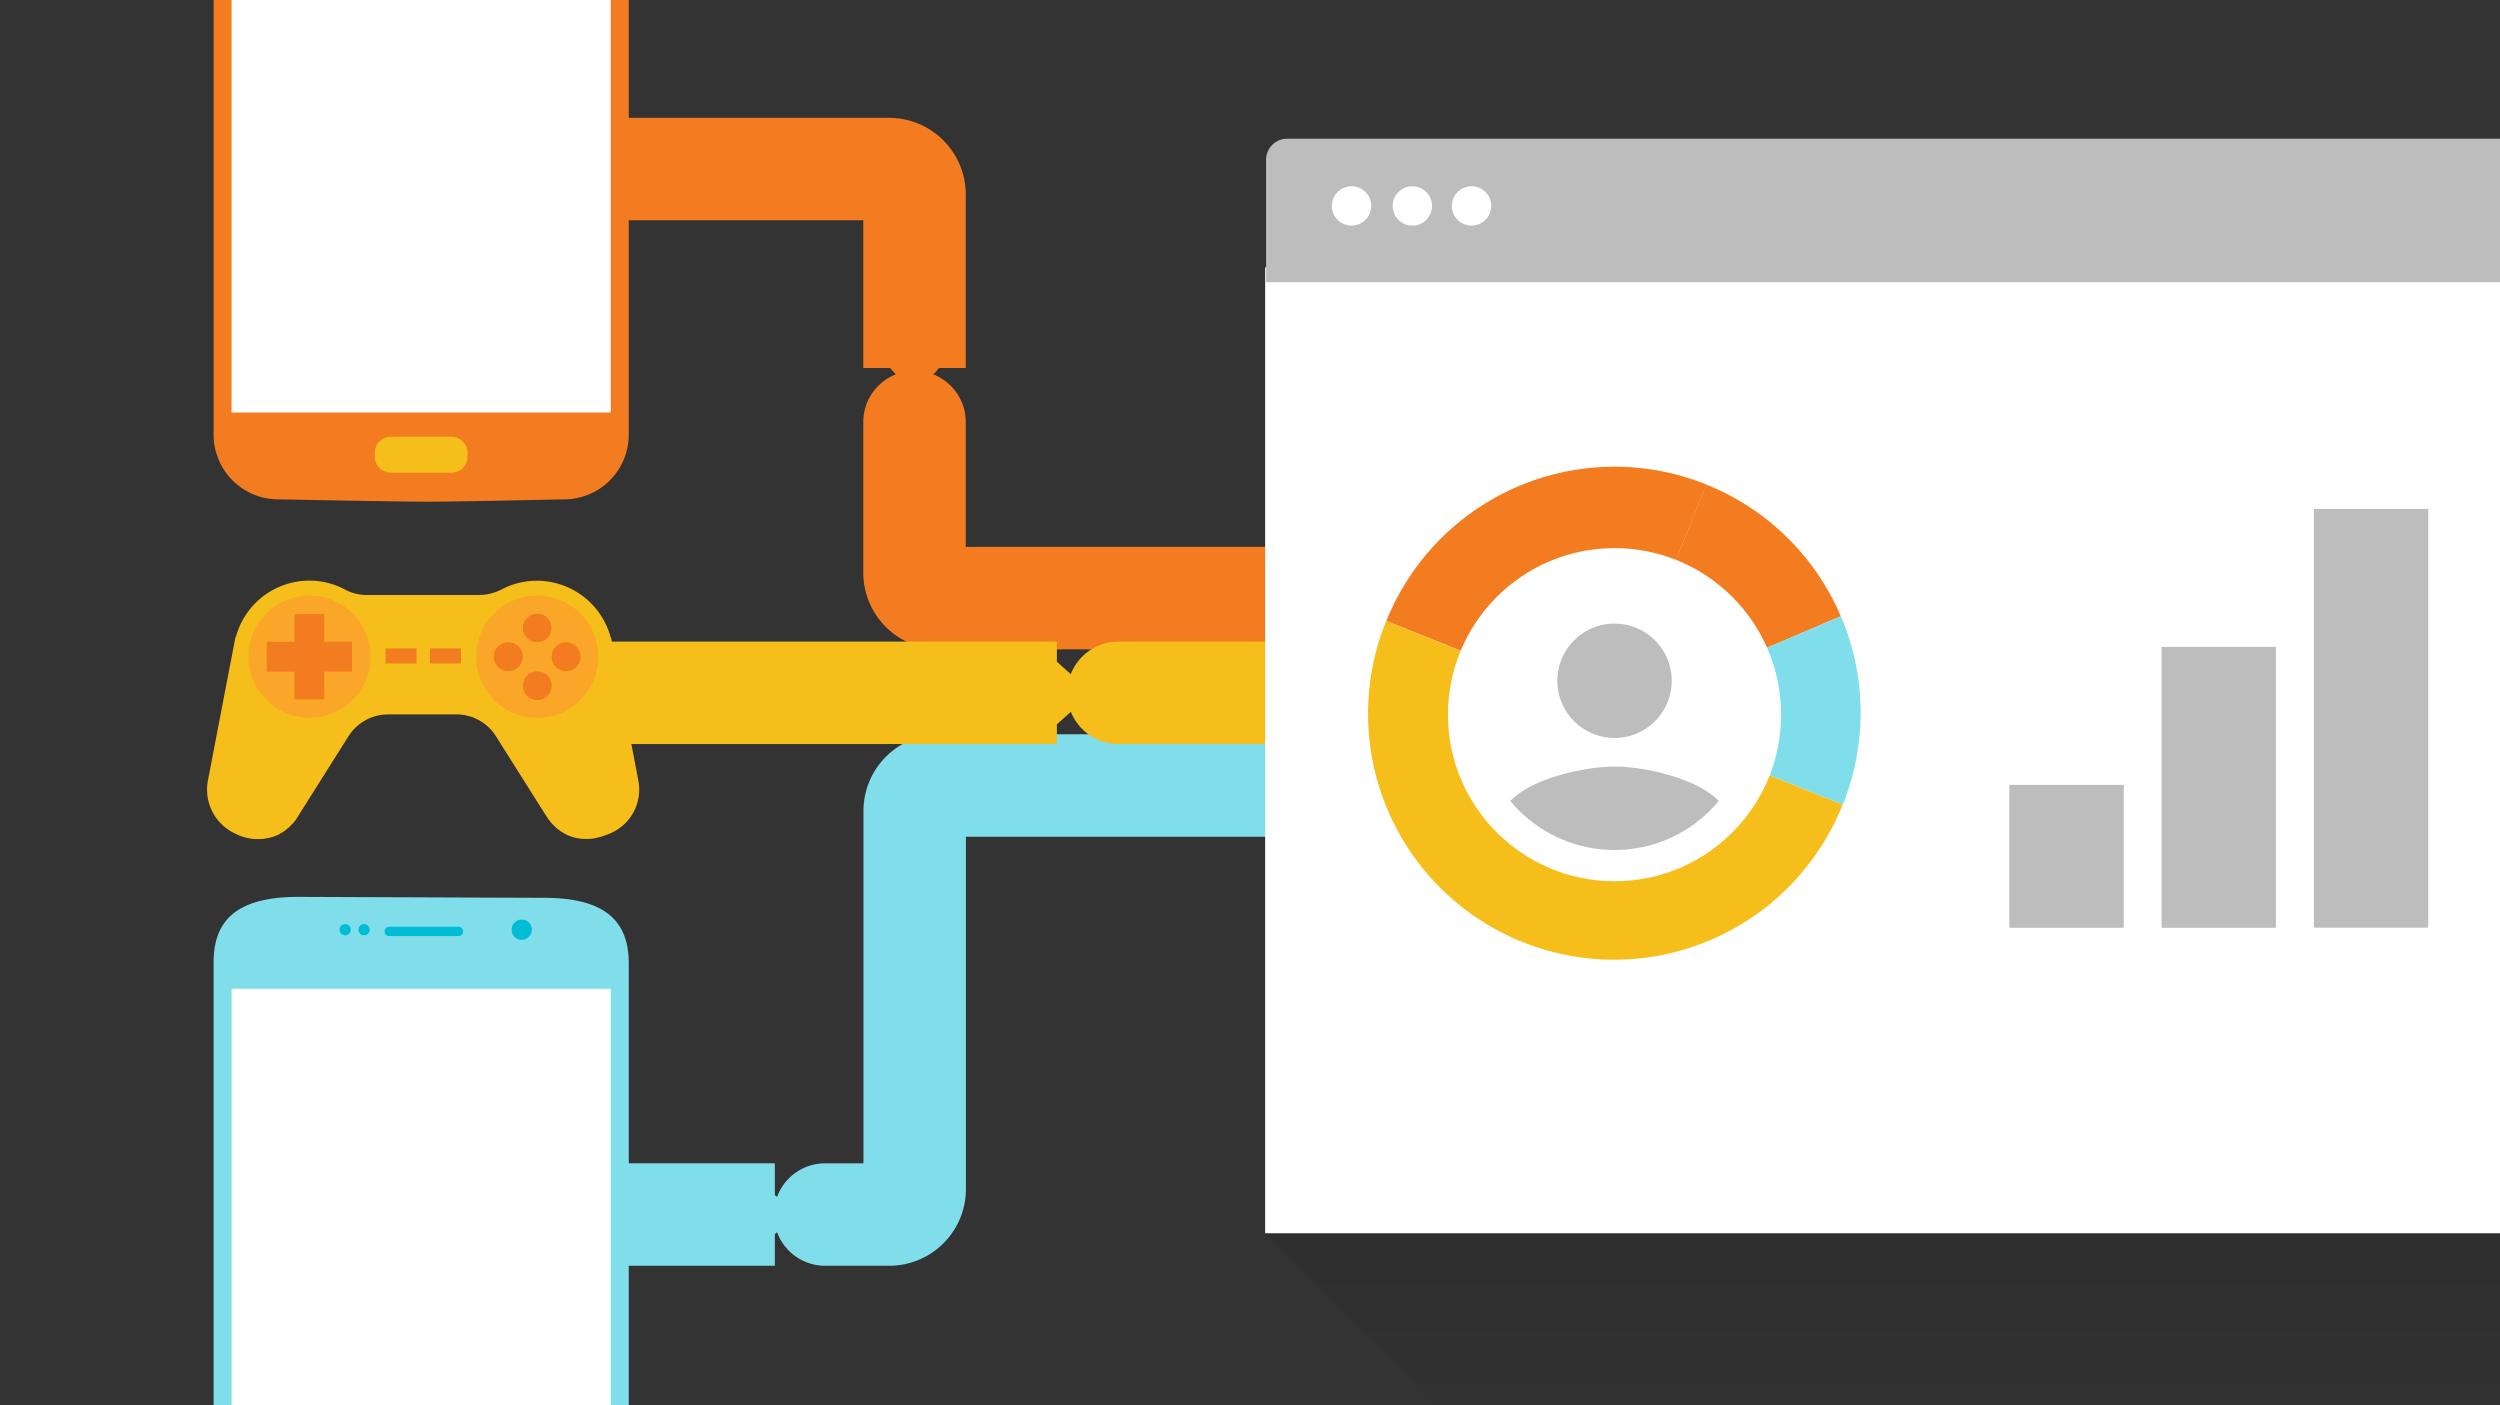 <svg xmlns="http://www.w3.org/2000/svg" width="366" height="205.715" viewBox="0 0 366 205.715">
    <rect x="0" y="0" width="366" height="205.715" fill="#333333" stroke="none"/>
    <defs>
        <style>
            .cls-1,.cls-2,.cls-3,.cls-4,.cls-5,.cls-6{fill:none;stroke-miterlimit:10;stroke-width:15px}.cls-1,.cls-2{stroke:#f47c20}.cls-1,.cls-3,.cls-6{stroke-linecap:round}.cls-3,.cls-4{stroke:#80deea}.cls-5,.cls-6{stroke:#f6be1a}.cls-7{clip-path:url(#clip-path)}.cls-8{fill:#f6be1a}.cls-9{fill:#f47c20}.cls-10{fill:#faa628}.cls-11{fill:#80deea}.cls-12{fill:#fff}.cls-13{fill:#00bcd4}.cls-14{clip-path:url(#clip-path-4)}.cls-15{opacity:.15;fill:url(#linear-gradient)}.cls-16{fill:#bdbdbd}.cls-17{clip-path:url(#clip-path-12)}
        </style>
        <clipPath id="clip-path">
            <path id="Rectangle_56" d="M0 0h147.612v205.715H0z" data-name="Rectangle 56"/>
        </clipPath>
        <clipPath id="clip-path-4">
            <path id="Rectangle_61" d="M0 0h194.186v198.098H0z" data-name="Rectangle 61"/>
        </clipPath>
        <linearGradient id="linear-gradient" x1=".5" x2=".5" y1=".84" y2=".109" gradientUnits="objectBoundingBox">
            <stop offset="0" stop-opacity="0"/>
            <stop offset="1" stop-opacity=".949"/>
        </linearGradient>
        <clipPath id="clip-path-12">
            <circle id="Ellipse_31" cx="19.81" cy="19.81" r="19.81" data-name="Ellipse 31"/>
        </clipPath>
    </defs>
    <g id="Artwork">
        <g id="Groupe_27" data-name="Groupe 27">
            <path id="Tracé_2" d="M585.3 270.8v22.052a3.729 3.729 0 0 0 3.729 3.729h85.209" class="cls-1" data-name="Tracé 2" transform="translate(-451.413 -209.015)"/>
            <path id="Tracé_3" d="M364.2 108.9h46.848a3.729 3.729 0 0 1 3.729 3.729v25.391" class="cls-2" data-name="Tracé 3" transform="translate(-280.889 -84.149)"/>
            <path id="Tracé_4" d="M528.1 566.215h9.379a3.729 3.729 0 0 0 3.729-3.729v-55.357a3.729 3.729 0 0 1 3.729-3.729h85.209" class="cls-3" data-name="Tracé 4" transform="translate(-407.297 -388.407)"/>
            <path id="Ligne_8" d="M0 0h30.126" class="cls-4" data-name="Ligne 8" transform="translate(83.311 177.807)"/>
            <path id="Ligne_9" d="M71.416 0H0" class="cls-5" data-name="Ligne 9" transform="translate(83.311 101.428)"/>
            <path id="Ligne_10" d="M57.096 0H0" class="cls-6" data-name="Ligne 10" transform="translate(163.739 101.428)"/>
            <g id="Groupe_10" data-name="Groupe 10">
                <g id="Groupe_7" class="cls-7" data-name="Groupe 7">
                    <path id="Tracé_5" d="M195.658 401.378l-3.98-20.839-.046.023a10.529 10.529 0 0 0-.549-1.556 11.186 11.186 0 0 0-13.359-6.268 10.957 10.957 0 0 0-1.99.8 7.258 7.258 0 0 1-3.363.846h-16.493a6.716 6.716 0 0 1-3.18-.823 14.087 14.087 0 0 0-1.075-.5 11.146 11.146 0 0 0-14.457 6.268q-.24.618-.412 1.235l-.046-.023-4 20.839a7.1 7.1 0 0 0 4.232 8.052.022.022 0 0 1 .023.023c.091.046.16.069.252.114a.08.08 0 0 1 .046.023c.069.023.16.069.229.092.023 0 .046.023.069.023.069.023.16.046.229.069.023 0 .046.023.069.023.069.023.137.046.229.069.023 0 .046.023.092.023a.676.676 0 0 0 .229.046c.023 0 .069.023.091.023.069.023.137.023.206.046a.137.137 0 0 1 .091.023c.069 0 .137.023.206.023a.138.138 0 0 1 .092.023c.069 0 .137.023.206.023h.091a.858.858 0 0 1 .229.023h.732a.938.938 0 0 0 .252-.023h.069a1.338 1.338 0 0 0 .3-.046h.023a5.84 5.84 0 0 0 .618-.114h.046l.275-.069c.023 0 .069-.023.091-.023l.206-.069c.046-.023.069-.023.114-.046a1.583 1.583 0 0 0 .183-.069c.046-.023.069-.023.114-.046.069-.023.114-.046.183-.069a.386.386 0 0 1 .114-.046.574.574 0 0 0 .16-.091.5.5 0 0 0 .114-.069c.046-.023.114-.069.16-.091a.5.5 0 0 0 .114-.069c.046-.023.114-.069.16-.091a.5.5 0 0 0 .114-.069c.046-.023.091-.069.16-.114a.5.5 0 0 0 .114-.092c.046-.046.092-.069.137-.114.046-.023.069-.069.114-.091.046-.046.092-.069.137-.114.046-.023.069-.069.114-.092l.137-.137.114-.114.137-.137.114-.114a1 1 0 0 0 .137-.16c.023-.046.069-.069.092-.114.046-.046.091-.114.137-.16.023-.046.069-.069.092-.114l.137-.206c.023-.046.046-.069.069-.114.069-.092.137-.206.206-.3v-.023l7.343-11.643a6.872 6.872 0 0 1 5.787-3.2h10.019a6.813 6.813 0 0 1 5.787 3.2l7.343 11.643c.069.114.137.206.206.32.023.023.046.069.069.092a1.26 1.26 0 0 0 .16.206c.023.046.069.069.092.114.046.069.091.114.137.183.023.046.069.069.092.114.046.046.092.114.137.16l.114.114.137.137.114.114.137.137c.046.023.069.069.114.092a.606.606 0 0 0 .137.114c.046.023.069.069.114.092a.97.97 0 0 0 .16.114.5.5 0 0 1 .114.091.967.967 0 0 0 .16.114.5.5 0 0 1 .114.069c.046.023.114.069.16.091a.5.5 0 0 1 .114.069c.046.023.114.069.16.091a.5.5 0 0 1 .114.069 1.35 1.35 0 0 1 .183.091c.046.023.069.046.114.046.069.023.114.046.183.069.046.023.069.023.114.046a1.571 1.571 0 0 1 .183.069c.046.023.069.023.114.046l.206.069c.023 0 .046.023.091.023l.275.069h.023a5.84 5.84 0 0 0 .618.114h.023a1.115 1.115 0 0 0 .275.023h.069c.092 0 .16.023.252.023h.732a.634.634 0 0 0 .206-.023h.091c.069 0 .137-.023.206-.023a.138.138 0 0 0 .092-.023c.069 0 .137-.023.206-.023a.138.138 0 0 0 .092-.023c.069-.023.137-.023.206-.046.023 0 .069-.023.091-.023.069-.023.137-.023.206-.046.023 0 .069-.023.092-.023.069-.023.137-.046.229-.069.023 0 .046-.023.092-.023.069-.023.16-.046.229-.069.023 0 .046-.023.069-.023a.956.956 0 0 0 .229-.091c.023 0 .046-.023.069-.023.092-.023.16-.069.252-.092.023 0 .023 0 .046-.023a6.968 6.968 0 0 0 4.456-8.052z" class="cls-8" data-name="Tracé 5" transform="translate(-102.237 -287.277)"/>
                    <g id="Groupe_6" data-name="Groupe 6" transform="translate(36.371 87.199)">
                        <circle id="Ellipse_23" cx="2.127" cy="2.127" r="2.127" class="cls-9" data-name="Ellipse 23" transform="translate(40.146 2.608)"/>
                        <path id="Tracé_6" d="M174.555 396.86a8.929 8.929 0 0 0 2.333-6.016 8.944 8.944 0 0 0-17.888 0 8.942 8.942 0 0 0 8.944 8.944 8.828 8.828 0 0 0 3.477-.709 2.029 2.029 0 0 0 .389-.183c.252-.114.5-.275.755-.412a8.485 8.485 0 0 0 1.99-1.624zm-8.83.229v-4.049h-4.049v-4.4h4.049v-4.04h4.392v4.049h4.049v4.4h-4.049v4.049z" class="cls-10" data-name="Tracé 6" transform="translate(-159 -381.9)"/>
                        <path id="Rectangle_54" d="M0 0h4.529v2.196H0z" class="cls-9" data-name="Rectangle 54" transform="translate(20.084 7.732)"/>
                        <path id="Rectangle_55" d="M0 0h4.529v2.196H0z" class="cls-9" data-name="Rectangle 55" transform="translate(26.581 7.732)"/>
                        <path id="Tracé_7" d="M304.7 390.844a8.94 8.94 0 0 0 8.944 8.944 9.493 9.493 0 0 0 1.807-.183c.137-.023.3-.069.435-.091a9.781 9.781 0 0 0 1.235-.412 2.028 2.028 0 0 0 .389-.183 8.824 8.824 0 0 0 2.448-1.738 4.094 4.094 0 0 0 .3-.32 11.039 11.039 0 0 0 .8-1.006 8.94 8.94 0 0 0 1.533-5.01 8.944 8.944 0 0 0-17.888 0zm6.817 4.232a2.111 2.111 0 0 1 1.9-2.1h.412a2.111 2.111 0 0 1 1.9 2.1 2.138 2.138 0 0 1-2.129 2.124 2.114 2.114 0 0 1-2.083-2.124zm6.336-6.336a2.138 2.138 0 0 1 2.127 2.127 2.1 2.1 0 0 1-1.3 1.944 2.5 2.5 0 0 1-.389.114 2.532 2.532 0 0 1-.435.046 2.109 2.109 0 0 1-2.127-2.127 2.133 2.133 0 0 1 2.124-2.104zm-4.209-4.232a2.127 2.127 0 1 1-2.127 2.127 2.138 2.138 0 0 1 2.127-2.127zm-4.232 4.232a2.138 2.138 0 0 1 2.127 2.127 2.4 2.4 0 0 1-.16.823 1.161 1.161 0 0 1-.206.366c-.046.046-.069.114-.114.16a2.108 2.108 0 0 1-1.647.778 2.138 2.138 0 0 1-2.127-2.127 2.123 2.123 0 0 1 2.127-2.127z" class="cls-10" data-name="Tracé 7" transform="translate(-271.371 -381.9)"/>
                        <path id="Tracé_8" d="M179.141 402.141h4.049v-4.4h-4.049V393.7h-4.392v4.049H170.7v4.4h4.049v4.049h4.392z" class="cls-9" data-name="Tracé 8" transform="translate(-168.024 -391.001)"/>
                        <path id="Tracé_9" d="M336.776 434.532a2.138 2.138 0 0 0 2.124-2.132 2.111 2.111 0 0 0-1.9-2.1h-.412a2.111 2.111 0 0 0-1.9 2.1 2.057 2.057 0 0 0 2.088 2.132z" class="cls-9" data-name="Tracé 9" transform="translate(-294.503 -419.228)"/>
                        <path id="Tracé_10" d="M353 413.9a2.109 2.109 0 0 0 2.127 2.127 2.8 2.8 0 0 0 .435-.046 1.936 1.936 0 0 0 .389-.114 2.133 2.133 0 0 0 1.3-1.944 2.138 2.138 0 0 0-2.127-2.127A2.1 2.1 0 0 0 353 413.9z" class="cls-9" data-name="Tracé 10" transform="translate(-308.622 -404.96)"/>
                        <path id="Tracé_11" d="M316 413.827a2.138 2.138 0 0 0 2.127 2.127 2.108 2.108 0 0 0 1.647-.778.7.7 0 0 0 .114-.16c.069-.114.137-.229.206-.366a1.961 1.961 0 0 0 .16-.823 2.127 2.127 0 1 0-4.255 0z" class="cls-9" data-name="Tracé 11" transform="translate(-280.086 -404.883)"/>
                    </g>
                </g>
                <g id="Groupe_8" class="cls-7" data-name="Groupe 8">
                    <path id="Tracé_12" d="M149.1 574.7c-9.653 0-12.4 3.98-12.4 9.63v104.7a9.495 9.495 0 0 0 9.676 9.676s17.431.343 21.594.343 19.833-.343 19.833-.343a9.481 9.481 0 0 0 9.676-9.676V584.468c0-5.627-2.745-9.63-12.4-9.63z" class="cls-11" data-name="Tracé 12" transform="translate(-105.43 -443.398)"/>
                    <path id="Rectangle_57" d="M0 0h55.518v97.813H0z" class="cls-12" data-name="Rectangle 57" transform="translate(33.901 144.753)"/>
                    <circle id="Ellipse_24" cx="1.487" cy="1.487" r="1.487" class="cls-13" data-name="Ellipse 24" transform="translate(74.893 134.619)"/>
                    <circle id="Ellipse_25" cx=".823" cy=".823" r=".823" class="cls-13" data-name="Ellipse 25" transform="translate(52.475 135.283)"/>
                    <circle id="Ellipse_26" cx=".823" cy=".823" r=".823" class="cls-13" data-name="Ellipse 26" transform="translate(49.707 135.283)"/>
                    <path id="Tracé_13" d="M256.92 595.172h-10.134a.688.688 0 0 1-.686-.686.688.688 0 0 1 .686-.686h10.134a.688.688 0 0 1 .686.686.7.7 0 0 1-.686.686z" class="cls-13" data-name="Tracé 13" transform="translate(-189.805 -458.128)"/>
                </g>
                <g id="Groupe_9" class="cls-7" data-name="Groupe 9">
                    <path id="Tracé_14" d="M149.1-221.7c-9.653 0-12.4 3.98-12.4 9.63v104.676a9.495 9.495 0 0 0 9.676 9.676s17.431.343 21.594.343 19.833-.343 19.833-.343a9.481 9.481 0 0 0 9.676-9.676v-104.538c0-5.627-2.745-9.63-12.4-9.63z" class="cls-9" data-name="Tracé 14" transform="translate(-105.43 170.826)"/>
                    <path id="Rectangle_59" d="M0 0h55.518v97.813H0z" class="cls-12" data-name="Rectangle 59" transform="translate(33.901 -37.424)"/>
                    <path id="Tracé_15" d="M251.132 285.461h-8.9a2.343 2.343 0 0 1-2.333-2.333v-.595a2.343 2.343 0 0 1 2.333-2.333h8.9a2.343 2.343 0 0 1 2.333 2.333v.595a2.314 2.314 0 0 1-2.333 2.333z" class="cls-8" data-name="Tracé 15" transform="translate(-185.023 -216.264)"/>
                </g>
            </g>
            <g id="Groupe_24" data-name="Groupe 24" transform="translate(171.814 7.617)">
                <g id="Groupe_21" data-name="Groupe 21">
                    <g id="Groupe_11" class="cls-14" data-name="Groupe 11">
                        <path id="Tracé_16" d="M809.4 698.676l43.668 43.668H990.25V671.5H849.98z" class="cls-15" data-name="Tracé 16" transform="translate(-796.064 -525.672)"/>
                    </g>
                    <g id="Groupe_12" class="cls-14" data-name="Groupe 12">
                        <path id="Rectangle_62" d="M0 0h247.027v141.413H0z" class="cls-12" data-name="Rectangle 62" transform="translate(13.405 31.522)"/>
                    </g>
                    <g id="Groupe_15" class="cls-14" data-name="Groupe 15">
                        <g id="Groupe_14" data-name="Groupe 14" transform="translate(28.525 60.71)">
                            <g id="Groupe_13" data-name="Groupe 13">
                                <path id="Tracé_17" d="M878.407 398.1a36.011 36.011 0 1 0 66.818 26.878L911.8 411.551z" class="cls-8" data-name="Tracé 17" transform="translate(-875.8 -375.522)"/>
                                <path id="Tracé_18" d="M1066.423 330.084a35.892 35.892 0 0 0-19.7-19.284l-13.423 33.42z" class="cls-9" data-name="Tracé 18" transform="translate(-997.272 -308.192)"/>
                                <path id="Tracé_19" d="M934.148 302.007a35.989 35.989 0 0 0-46.848 19.97l33.42 13.423z" class="cls-9" data-name="Tracé 19" transform="translate(-884.669 -299.4)"/>
                                <path id="Tracé_20" d="M1033.3 409.237l33.42 13.428a35.993 35.993 0 0 0-.274-27.564z" class="cls-11" data-name="Tracé 20" transform="translate(-997.272 -373.208)"/>
                            </g>
                        </g>
                    </g>
                    <g id="Groupe_16" class="cls-14" data-name="Groupe 16">
                        <path id="Tracé_21" d="M1054.239 89.5H813.388a3.075 3.075 0 0 0-3.088 3.088V110.5h247.027V92.588a3.09 3.09 0 0 0-3.088-3.088z" class="cls-16" data-name="Tracé 21" transform="translate(-796.758 -76.804)"/>
                    </g>
                    <g id="Groupe_17" class="cls-14" data-name="Groupe 17">
                        <circle id="Ellipse_27" cx="2.882" cy="2.882" r="2.882" class="cls-12" data-name="Ellipse 27" transform="translate(23.172 19.65)"/>
                    </g>
                    <g id="Groupe_18" class="cls-14" data-name="Groupe 18">
                        <circle id="Ellipse_28" cx="2.882" cy="2.882" r="2.882" class="cls-12" data-name="Ellipse 28" transform="translate(32.071 19.65)"/>
                    </g>
                    <g id="Groupe_19" class="cls-14" data-name="Groupe 19">
                        <circle id="Ellipse_29" cx="2.882" cy="2.882" r="2.882" class="cls-12" data-name="Ellipse 29" transform="translate(40.74 19.65)"/>
                    </g>
                    <g id="Groupe_20" class="cls-14" data-name="Groupe 20">
                        <path id="Tracé_22" d="M1302.744 503v20.748a.18.18 0 0 1-.183.183h-16.379a.18.18 0 0 1-.183-.183V503z" class="cls-16" data-name="Tracé 22" transform="translate(-1163.642 -395.716)"/>
                        <path id="Tracé_23" d="M1400.144 414.7v40.946a.18.18 0 0 1-.183.183h-16.378a.18.18 0 0 1-.183-.183V414.7z" class="cls-16" data-name="Tracé 23" transform="translate(-1238.761 -327.615)"/>
                        <path id="Tracé_24" d="M1497.644 326.4v61.122a.18.18 0 0 1-.183.183h-16.378a.18.18 0 0 1-.183-.183V326.4z" class="cls-16" data-name="Tracé 24" transform="translate(-1313.958 -259.513)"/>
                    </g>
                </g>
                <g id="Groupe_23" data-name="Groupe 23" transform="translate(40.169 72.628)">
                    <g id="Groupe_22" data-name="Groupe 22">
                        <circle id="Ellipse_30" cx="24.385" cy="24.385" r="24.385" class="cls-12" data-name="Ellipse 30"/>
                    </g>
                </g>
            </g>
            <path id="Tracé_25" d="M566.725 227.817l4.872-5.467a.814.814 0 0 0-.618-1.35h-9.745a.814.814 0 0 0-.618 1.35l4.9 5.467a.807.807 0 0 0 1.209 0z" class="cls-9" data-name="Tracé 25" transform="translate(-432.22 -170.606)"/>
            <path id="Tracé_26" d="M672.817 424.39l-5.467-4.872a.814.814 0 0 0-1.35.618v9.764a.814.814 0 0 0 1.35.618l5.467-4.9a.832.832 0 0 0 0-1.228z" class="cls-8" data-name="Tracé 26" transform="translate(-513.652 -323.557)"/>
            <path id="Tracé_27" d="M483.917 758.213l-5.467-4.9a.814.814 0 0 0-1.35.618v9.769a.814.814 0 0 0 1.35.618l5.467-4.9a.807.807 0 0 0 0-1.205z" class="cls-11" data-name="Tracé 27" transform="translate(-367.963 -581)"/>
            <g id="Groupe_26" data-name="Groupe 26" transform="translate(216.558 84.82)">
                <g id="Groupe_25" class="cls-17" data-name="Groupe 25">
                    <path id="Tracé_28" d="M976.767 416.544a8.372 8.372 0 1 0-8.372-8.372 8.376 8.376 0 0 0 8.372 8.372zm0 4.186c-5.582 0-16.767 2.791-16.767 8.372v4.186h33.512V429.1c.023-5.579-11.163-8.369-16.745-8.369z" class="cls-16" data-name="Tracé 28" transform="translate(-956.958 -393.326)"/>
                </g>
            </g>
        </g>
    </g>
</svg>
